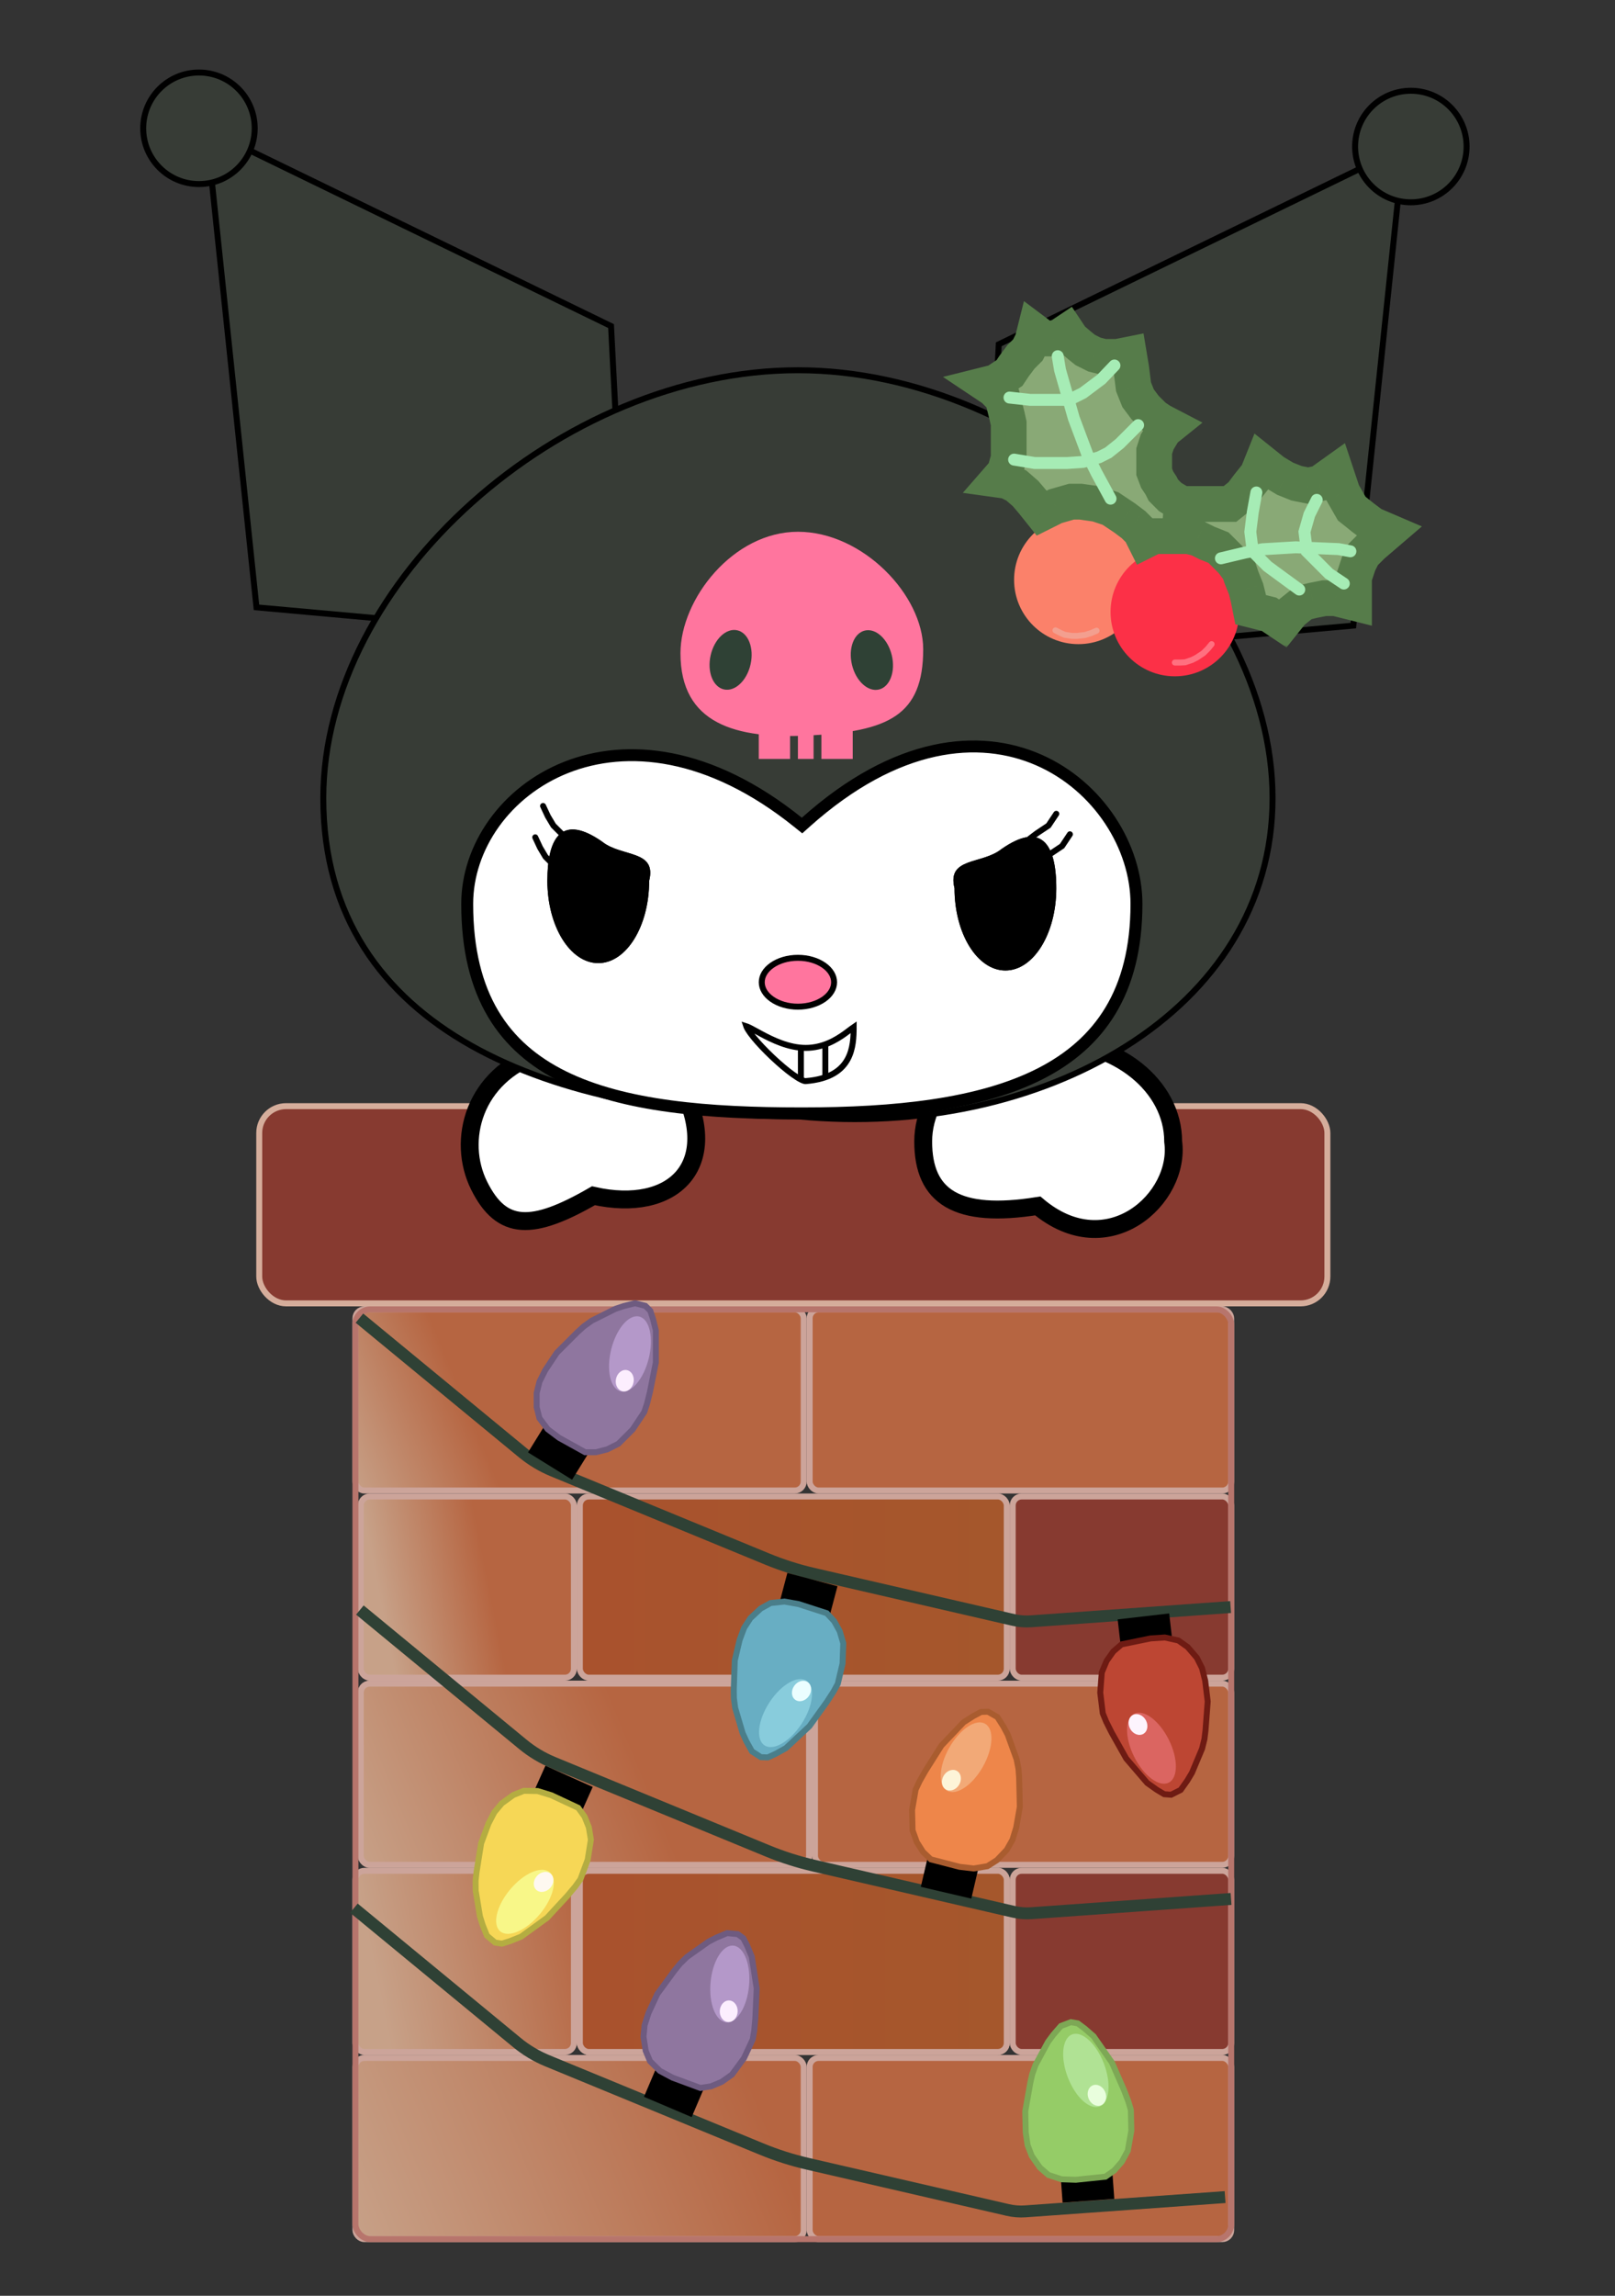 <svg width="271" height="385" viewBox="0 0 271 385" fill="none" xmlns="http://www.w3.org/2000/svg">
<rect x="0" y="0" width="271" height="385" fill="#333333" stroke="none"/>
<rect x="43.5" y="185.5" width="179.239" height="33.075" rx="4.5" fill="#873A30" stroke="#D5AD9B"/>
<rect x="97.303" y="313.73" width="71.634" height="30.385" rx="1.5" fill="#D9D9D9" stroke="#D9BA9F"/>
<rect x="59.641" y="219.575" width="75.221" height="30.385" rx="1.5" fill="url(#paint0_linear_140_502)" stroke="#CCA49A"/>
<rect x="60.538" y="282.345" width="75.221" height="30.385" rx="1.5" fill="url(#paint1_linear_140_502)" stroke="#CCA49A"/>
<rect x="60.538" y="282.345" width="75.221" height="30.385" rx="1.5" fill="url(#paint2_linear_140_502)" stroke="#CCA49A"/>
<rect x="59.641" y="345.115" width="75.221" height="30.385" rx="1.5" fill="url(#paint3_linear_140_502)" stroke="#CCA49A"/>
<rect x="135.862" y="219.575" width="70.737" height="30.385" rx="1.5" fill="#B66541" stroke="#CCA49A"/>
<rect x="135.862" y="345.115" width="70.737" height="30.385" rx="1.5" fill="#B66541" stroke="#CCA49A"/>
<rect x="136.758" y="282.345" width="69.84" height="30.385" rx="1.5" fill="#B66541" stroke="#CCA49A"/>
<rect x="97.303" y="250.96" width="71.634" height="30.385" rx="1.5" fill="url(#paint4_linear_140_502)" stroke="#CCA49A"/>
<rect x="97.303" y="313.73" width="71.634" height="30.385" rx="1.5" fill="url(#paint5_linear_140_502)" stroke="#CCA49A"/>
<rect x="60.538" y="250.96" width="35.765" height="30.385" rx="1.5" fill="url(#paint6_linear_140_502)" stroke="#CCA49A"/>
<rect x="59.641" y="313.73" width="36.662" height="30.385" rx="1.5" fill="url(#paint7_linear_140_502)" stroke="#CCA49A"/>
<rect x="169.937" y="250.96" width="36.662" height="30.385" rx="1.5" fill="#873A30" stroke="#CCA49A"/>
<rect x="169.937" y="313.73" width="36.662" height="30.385" rx="1.5" fill="#873A30" stroke="#CCA49A"/>
<rect x="59.641" y="219.575" width="146.958" height="155.925" rx="2.5" stroke="#B7756C"/>
<path d="M196.859 191.43C198.17 200.938 185.936 212.175 174.139 202.234C160.594 204.395 154.914 200.739 154.914 191.43C154.914 182.121 164.304 174.575 175.887 174.575C187.469 174.575 196.859 182.121 196.859 191.43Z" fill="white"/>
<path d="M196.859 191.43C198.17 200.938 185.936 212.175 174.139 202.234C160.594 204.395 154.914 200.739 154.914 191.43C154.914 182.121 164.304 174.575 175.887 174.575C187.469 174.575 196.859 182.121 196.859 191.43Z" fill="white"/>
<path d="M196.859 191.43C198.17 200.938 185.936 212.175 174.139 202.234C160.594 204.395 154.914 200.739 154.914 191.43C154.914 182.121 164.304 174.575 175.887 174.575C187.469 174.575 196.859 182.121 196.859 191.43Z" stroke="black" stroke-width="3"/>
<path d="M114.302 181.942C121.28 195.396 112.987 203.538 99.579 200.525C89.321 206.444 84.2 206.453 80.407 198.848C76.614 191.243 79.457 180.403 90.486 176.625C99.846 171.957 110.509 174.337 114.302 181.942Z" fill="white"/>
<path d="M114.302 181.942C121.28 195.396 112.987 203.538 99.579 200.525C89.321 206.444 84.2 206.453 80.407 198.848C76.614 191.243 79.457 180.403 90.486 176.625C99.846 171.957 110.509 174.337 114.302 181.942Z" fill="white"/>
<path d="M114.302 181.942C121.28 195.396 112.987 203.538 99.579 200.525C89.321 206.444 84.2 206.453 80.407 198.848C76.614 191.243 79.457 180.403 90.486 176.625C99.846 171.957 110.509 174.337 114.302 181.942Z" stroke="black" stroke-width="3"/>
<path d="M81.157 82.8L81.128 82.822L81.103 82.847L77.162 86.788L73.22 90.73L73.204 90.746L73.19 90.763L69.905 94.704L69.905 94.704L69.899 94.712L67.271 97.997L67.258 98.014L67.246 98.032L63.469 103.697L43.036 101.854L34.633 21.701L102.534 54.681L103.276 69.104L98.313 71.586L98.303 71.59L98.294 71.596L92.382 74.88L92.364 74.89L92.347 74.901L86.435 78.843L86.423 78.85L86.412 78.859L81.157 82.8Z" fill="#373C36" stroke="black"/>
<circle cx="33.385" cy="21.515" r="9.354" fill="#373C36" stroke="black"/>
<path d="M188.971 85.858L188.999 85.879L189.024 85.904L192.966 89.845L196.907 93.787L196.923 93.803L196.938 93.82L200.222 97.762L200.222 97.762L200.229 97.769L202.856 101.054L202.87 101.071L202.882 101.089L206.658 106.754L227.091 104.911L235.494 24.759L167.594 57.739L166.852 72.161L171.815 74.643L171.824 74.648L171.834 74.653L177.746 77.938L177.764 77.947L177.78 77.959L183.693 81.9L183.704 81.908L183.715 81.916L188.971 85.858Z" fill="#373C36" stroke="black"/>
<circle cx="9.854" cy="9.854" r="9.354" transform="matrix(-1 0 0 1 246.596 14.719)" fill="#373C36" stroke="black"/>
<path d="M133.941 187.216L133.917 187.213H133.893C113.983 187.213 94.044 183.77 79.1 175.371C64.186 166.988 54.249 153.675 54.249 133.847C54.249 115.635 64.215 97.696 79.189 84.294C94.16 70.895 114.081 62.087 133.893 62.087C153.702 62.087 173.623 71.02 188.595 84.484C203.571 97.95 213.536 115.889 213.536 133.847C213.536 151.781 203.801 166.088 188.971 175.44C174.132 184.798 154.21 189.177 133.941 187.216Z" fill="#373C36" stroke="black"/>
<path d="M154.414 108.884C154.414 114.377 152.961 117.624 150.027 119.626C147.032 121.67 142.401 122.492 135.837 122.837C129.615 123.164 124.312 122.664 120.579 120.678C118.724 119.691 117.259 118.339 116.254 116.534C115.247 114.726 114.685 112.433 114.685 109.541C114.685 105.155 116.827 100.179 120.329 96.293C123.827 92.41 128.628 89.677 133.893 89.677C139.174 89.677 144.31 92.262 148.136 95.988C151.966 99.718 154.414 104.524 154.414 108.884Z" fill="#FF759E" stroke="#FF759E"/>
<rect x="127.323" y="119.395" width="5.255" height="7.883" fill="#FF759E"/>
<rect x="137.834" y="119.395" width="5.255" height="7.883" fill="#FF759E"/>
<rect x="133.893" y="118.081" width="2.628" height="9.197" fill="#FF759E"/>
<ellipse cx="122.596" cy="110.657" rx="3.434" ry="5.083" transform="rotate(12.732 122.596 110.657)" fill="#2F4135"/>
<ellipse cx="146.303" cy="110.688" rx="3.434" ry="5.083" transform="rotate(-13.526 146.303 110.688)" fill="#2F4135"/>
<path d="M133.923 137.911L134.584 138.442L135.216 137.877C150.434 124.278 164.313 123.069 174.302 127.445C184.376 131.857 190.701 142.014 190.701 151.584C190.701 158.995 189.133 164.844 186.353 169.462C183.574 174.077 179.543 177.531 174.509 180.089C164.393 185.229 150.313 186.714 134.55 186.714C118.766 186.714 104.692 185.554 94.579 180.576C89.551 178.101 85.526 174.692 82.749 170.021C79.969 165.344 78.398 159.332 78.398 151.584C78.398 142.055 84.845 132.711 95.01 128.69C105.124 124.69 119.038 125.938 133.923 137.911Z" fill="white" stroke="black" stroke-width="2"/>
<path d="M139.962 164.722C139.962 165.784 139.347 166.796 138.251 167.564C137.156 168.33 135.617 168.82 133.893 168.82C132.169 168.82 130.629 168.33 129.534 167.564C128.438 166.796 127.823 165.784 127.823 164.722C127.823 163.66 128.438 162.647 129.534 161.88C130.629 161.113 132.169 160.623 133.893 160.623C135.617 160.623 137.156 161.113 138.251 161.88C139.347 162.647 139.962 163.66 139.962 164.722Z" fill="#FF759E" stroke="black"/>
<path d="M177.249 148.956C177.249 156.574 173.425 162.751 168.709 162.751C163.992 162.751 160.169 156.574 160.169 148.956C158.855 143.7 164.767 145.014 168.052 142.387C174.621 137.788 177.249 141.337 177.249 148.956Z" fill="black"/>
<path d="M177.249 148.956C177.249 156.574 173.425 162.751 168.709 162.751C163.992 162.751 160.169 156.574 160.169 148.956C158.855 143.7 164.767 145.014 168.052 142.387C174.621 137.788 177.249 141.337 177.249 148.956Z" fill="black"/>
<path d="M176.833 136.197C176.986 135.967 177.296 135.905 177.526 136.059C177.756 136.212 177.818 136.522 177.665 136.752L176.833 136.197ZM175.935 138.445L176.351 138.723L176.295 138.806L176.212 138.861L175.935 138.445ZM173.964 139.759L173.662 139.36L173.674 139.351L173.687 139.343L173.964 139.759ZM172.886 140.576L172.568 140.189L172.576 140.183L172.584 140.177L172.886 140.576ZM170.68 142.387L170.484 142.847L169.724 142.524L170.362 142L170.68 142.387ZM172.229 143.044L172.424 142.583L173.171 142.9L172.552 143.425L172.229 143.044ZM177.665 136.752L176.351 138.723L175.519 138.168L176.833 136.197L177.665 136.752ZM176.212 138.861L174.241 140.175L173.687 139.343L175.657 138.029L176.212 138.861ZM174.266 140.158L173.187 140.974L172.584 140.177L173.662 139.36L174.266 140.158ZM173.203 140.962L170.997 142.773L170.362 142L172.568 140.189L173.203 140.962ZM170.875 141.926L172.424 142.583L172.034 143.504L170.484 142.847L170.875 141.926ZM172.552 143.425L171.003 144.739L170.356 143.976L171.905 142.662L172.552 143.425Z" fill="black"/>
<path d="M179.116 139.633C179.269 139.403 179.579 139.341 179.809 139.494C180.039 139.647 180.101 139.957 179.948 140.187L179.116 139.633ZM178.218 141.881L178.634 142.158L178.578 142.241L178.495 142.297L178.218 141.881ZM176.247 143.194L175.945 142.796L175.957 142.787L175.97 142.778L176.247 143.194ZM175.169 144.011L174.852 143.625L174.859 143.619L174.867 143.613L175.169 144.011ZM172.963 145.822L172.768 146.282L172.007 145.96L172.645 145.436L172.963 145.822ZM174.512 146.479L174.707 146.019L175.454 146.335L174.835 146.86L174.512 146.479ZM179.948 140.187L178.634 142.158L177.802 141.603L179.116 139.633L179.948 140.187ZM178.495 142.297L176.525 143.61L175.97 142.778L177.941 141.465L178.495 142.297ZM176.549 143.593L175.471 144.41L174.867 143.613L175.945 142.796L176.549 143.593ZM175.486 144.398L173.28 146.208L172.645 145.436L174.852 143.625L175.486 144.398ZM173.158 145.362L174.707 146.019L174.317 146.939L172.768 146.282L173.158 145.362ZM174.835 146.86L173.286 148.174L172.639 147.411L174.189 146.098L174.835 146.86Z" fill="black"/>
<path d="M91.85 147.721C91.85 155.339 95.674 161.516 100.39 161.516C105.107 161.516 108.93 155.339 108.93 147.721C110.244 142.465 104.332 143.779 101.047 141.152C94.478 136.553 91.85 140.102 91.85 147.721Z" fill="black"/>
<path d="M91.85 147.721C91.85 155.339 95.674 161.516 100.39 161.516C105.107 161.516 108.93 155.339 108.93 147.721C110.244 142.465 104.332 143.779 101.047 141.152C94.478 136.553 91.85 140.102 91.85 147.721Z" fill="black"/>
<path d="M91.581 134.949C91.464 134.699 91.166 134.591 90.916 134.708C90.666 134.824 90.558 135.122 90.675 135.372L91.581 134.949ZM91.937 136.895L91.484 137.106L91.495 137.13L91.508 137.151L91.937 136.895ZM92.863 138.445L92.434 138.702L92.466 138.755L92.509 138.799L92.863 138.445ZM94.834 140.416L94.48 140.77L94.834 140.416ZM95.491 141.073L95.844 140.719L95.844 140.719L95.491 141.073ZM96.147 141.73L95.794 142.083L95.808 142.098L95.824 142.111L96.147 141.73ZM90.675 135.372L91.484 137.106L92.39 136.684L91.581 134.949L90.675 135.372ZM91.508 137.151L92.434 138.702L93.292 138.189L92.366 136.639L91.508 137.151ZM92.509 138.799L94.48 140.77L95.187 140.062L93.216 138.092L92.509 138.799ZM94.48 140.77L95.137 141.426L95.844 140.719L95.187 140.062L94.48 140.77ZM95.137 141.426L95.794 142.083L96.501 141.376L95.844 140.719L95.137 141.426ZM95.824 142.111L97.373 143.425L98.02 142.662L96.471 141.348L95.824 142.111Z" fill="black"/>
<path d="M90.267 140.205C90.151 139.954 89.853 139.846 89.603 139.963C89.353 140.08 89.244 140.377 89.361 140.627L90.267 140.205ZM90.623 142.15L90.17 142.362L90.181 142.385L90.194 142.407L90.623 142.15ZM91.549 143.701L91.12 143.957L91.152 144.01L91.196 144.054L91.549 143.701ZM93.52 145.671L93.167 146.025L93.52 145.671ZM94.177 146.328L94.531 145.975L94.531 145.975L94.177 146.328ZM94.834 146.985L94.481 147.339L94.495 147.353L94.511 147.366L94.834 146.985ZM89.361 140.627L90.17 142.362L91.076 141.939L90.267 140.205L89.361 140.627ZM90.194 142.407L91.12 143.957L91.979 143.444L91.052 141.894L90.194 142.407ZM91.196 144.054L93.167 146.025L93.874 145.318L91.903 143.347L91.196 144.054ZM93.167 146.025L93.824 146.682L94.531 145.975L93.874 145.318L93.167 146.025ZM93.824 146.682L94.481 147.339L95.188 146.632L94.531 145.975L93.824 146.682ZM94.511 147.366L96.06 148.68L96.707 147.918L95.157 146.604L94.511 147.366Z" fill="black"/>
<path d="M142.781 172.588C142.964 172.449 143.117 172.335 143.246 172.247C143.242 173.863 143.178 175.888 142.239 177.622C141.269 179.412 139.307 180.984 135.168 181.303C135.07 181.31 134.828 181.258 134.414 181.049C134.024 180.853 133.553 180.554 133.025 180.175C131.971 179.417 130.736 178.366 129.556 177.249C128.376 176.131 127.263 174.958 126.449 173.958C126.041 173.457 125.716 173.01 125.496 172.642C125.386 172.457 125.307 172.302 125.257 172.175C125.247 172.149 125.238 172.125 125.231 172.103C125.277 172.118 125.329 172.137 125.388 172.16C125.779 172.316 126.299 172.6 126.955 172.959C127.178 173.081 127.418 173.212 127.673 173.35C129.62 174.398 132.347 175.732 135.206 175.732C138.087 175.732 140.328 174.382 141.809 173.315C142.111 173.098 142.385 172.889 142.624 172.707C142.679 172.666 142.731 172.626 142.781 172.588ZM143.575 172.054C143.578 172.053 143.579 172.053 143.579 172.053C143.579 172.053 143.578 172.053 143.575 172.054Z" stroke="black"/>
<line x1="134.393" y1="175.889" x2="134.393" y2="181.144" stroke="black"/>
<path d="M138.491 175.232V180.487" stroke="black"/>
<circle cx="180.957" cy="97.232" r="10.791" fill="#FB816A"/>
<path d="M177.111 105.71L177.951 106.139L178.656 106.454L179.86 106.636L180.722 106.643L182.102 106.483L183.139 106.147L184.004 105.769" stroke="#F39F8F" stroke-linecap="round"/>
<circle cx="197.143" cy="102.627" r="10.791" fill="#FC3047"/>
<path d="M197.143 111.106L198.086 111.106L198.857 111.065L200.013 110.68L200.784 110.294L201.94 109.524L202.711 108.753L203.31 108.023" stroke="#FF7080" stroke-linecap="round"/>
<mask id="path-47-outside-1_140_502" maskUnits="userSpaceOnUse" x="157.541" y="49.61" width="82" height="59" fill="black">
<rect fill="white" x="157.541" y="49.61" width="82" height="59"/>
<path fill-rule="evenodd" clip-rule="evenodd" d="M177.874 56.381L176.717 56.766L175.176 56.766L173.634 55.61L173.249 57.152L172.478 58.693L171.322 59.849L170.166 61.391L169.395 62.547L168.239 63.318L167.083 64.088L165.541 64.474L166.697 65.245L167.468 66.016L168.239 66.786L168.624 68.328L169.01 69.869L169.263 71.025L169.263 72.182L169.263 74.109L169.263 76.815L168.624 79.119L167.468 80.445L169.01 80.66L170.551 81.431L172.093 82.77L173.249 84.129L174.791 86.056L177.103 84.899L179.801 84.129H181.342L184.04 84.514L186.352 85.285L188.664 86.826L190.206 87.983L191.362 89.139L192.133 90.68L193.675 89.909L195.987 89.909L197.914 89.909L198.299 84.514L196.372 83.358L195.216 82.202L194.831 81.431L194.18 80.445L193.675 79.119V77.577V75.65L194.18 74.109L195.349 72.182L196.312 71.411L194.831 70.64L193.675 69.869L192.904 69.099L192.133 68.328L190.977 66.786L190.206 64.859L189.821 61.776L189.435 59.464L187.508 59.849L185.196 59.849L183.654 59.464L182.113 58.693L181.15 57.922L179.801 56.766L179.03 55.61L177.874 56.381ZM230.287 91.451L232.984 89.139L230.287 87.983L228.745 86.826L226.818 85.285L225.277 82.587L224.12 79.119L221.423 81.046L219.496 81.431L217.569 81.046L215.642 80.275L213.715 79.119L211.788 77.577L211.017 79.504L209.476 81.431L208.319 82.973L206.393 84.514L204.08 84.514L200.226 84.514L198.299 84.514L197.914 89.909H199.455L200.997 90.295L202.539 91.066L204.466 91.836L205.622 92.993L206.778 94.149L207.934 95.69L208.319 96.846L209.09 98.773L209.476 100.315L209.861 102.242L211.403 102.627L212.944 103.013L214.1 103.783L215.256 104.554L216.798 102.627L218.725 101.086L220.266 100.7L222.193 100.315H224.12L225.662 100.7L227.203 101.086V96.846L227.974 94.534L228.745 92.993L230.287 91.451Z"/>
</mask>
<path fill-rule="evenodd" clip-rule="evenodd" d="M177.874 56.381L176.717 56.766L175.176 56.766L173.634 55.61L173.249 57.152L172.478 58.693L171.322 59.849L170.166 61.391L169.395 62.547L168.239 63.318L167.083 64.088L165.541 64.474L166.697 65.245L167.468 66.016L168.239 66.786L168.624 68.328L169.01 69.869L169.263 71.025L169.263 72.182L169.263 74.109L169.263 76.815L168.624 79.119L167.468 80.445L169.01 80.66L170.551 81.431L172.093 82.77L173.249 84.129L174.791 86.056L177.103 84.899L179.801 84.129H181.342L184.04 84.514L186.352 85.285L188.664 86.826L190.206 87.983L191.362 89.139L192.133 90.68L193.675 89.909L195.987 89.909L197.914 89.909L198.299 84.514L196.372 83.358L195.216 82.202L194.831 81.431L194.18 80.445L193.675 79.119V77.577V75.65L194.18 74.109L195.349 72.182L196.312 71.411L194.831 70.64L193.675 69.869L192.904 69.099L192.133 68.328L190.977 66.786L190.206 64.859L189.821 61.776L189.435 59.464L187.508 59.849L185.196 59.849L183.654 59.464L182.113 58.693L181.15 57.922L179.801 56.766L179.03 55.61L177.874 56.381ZM230.287 91.451L232.984 89.139L230.287 87.983L228.745 86.826L226.818 85.285L225.277 82.587L224.12 79.119L221.423 81.046L219.496 81.431L217.569 81.046L215.642 80.275L213.715 79.119L211.788 77.577L211.017 79.504L209.476 81.431L208.319 82.973L206.393 84.514L204.08 84.514L200.226 84.514L198.299 84.514L197.914 89.909H199.455L200.997 90.295L202.539 91.066L204.466 91.836L205.622 92.993L206.778 94.149L207.934 95.69L208.319 96.846L209.09 98.773L209.476 100.315L209.861 102.242L211.403 102.627L212.944 103.013L214.1 103.783L215.256 104.554L216.798 102.627L218.725 101.086L220.266 100.7L222.193 100.315H224.12L225.662 100.7L227.203 101.086V96.846L227.974 94.534L228.745 92.993L230.287 91.451Z" fill="#89A976"/>
<path d="M176.717 56.766L176.717 59.766L177.204 59.766L177.666 59.612L176.717 56.766ZM177.874 56.381L178.822 59.227L179.203 59.1L179.538 58.877L177.874 56.381ZM175.176 56.766L173.376 59.166L174.176 59.766L175.176 59.766L175.176 56.766ZM173.634 55.61L175.434 53.21L171.82 50.499L170.724 54.882L173.634 55.61ZM173.249 57.152L175.932 58.493L176.08 58.199L176.159 57.879L173.249 57.152ZM172.478 58.693L174.6 60.815L174.944 60.47L175.162 60.035L172.478 58.693ZM171.322 59.849L169.201 57.728L169.05 57.879L168.922 58.049L171.322 59.849ZM170.166 61.391L167.766 59.591L167.716 59.657L167.67 59.727L170.166 61.391ZM169.395 62.547L171.059 65.043L171.558 64.71L171.891 64.211L169.395 62.547ZM168.239 63.318L166.575 60.822L166.575 60.822L168.239 63.318ZM167.083 64.088L167.81 66.999L168.315 66.873L168.747 66.585L167.083 64.088ZM165.541 64.474L164.814 61.563L158.235 63.208L163.877 66.97L165.541 64.474ZM166.697 65.245L168.819 63.123L168.609 62.913L168.362 62.749L166.697 65.245ZM167.468 66.016L165.347 68.137L165.347 68.137L167.468 66.016ZM168.239 66.786L171.149 66.059L170.948 65.252L170.36 64.665L168.239 66.786ZM168.624 68.328L171.535 67.6L171.535 67.6L168.624 68.328ZM169.01 69.869L171.94 69.227L171.931 69.184L171.92 69.142L169.01 69.869ZM169.263 71.025L172.263 71.025L172.263 70.701L172.194 70.383L169.263 71.025ZM169.263 72.182L172.263 72.182L172.263 72.182L169.263 72.182ZM169.263 74.109L172.263 74.109L172.263 74.109L169.263 74.109ZM169.263 76.815L172.154 77.617L172.263 77.224L172.263 76.815L169.263 76.815ZM168.624 79.119L170.885 81.09L171.333 80.577L171.515 79.92L168.624 79.119ZM167.468 80.445L165.207 78.473L161.566 82.648L167.053 83.416L167.468 80.445ZM169.01 80.66L170.351 77.977L169.912 77.757L169.425 77.689L169.01 80.66ZM170.551 81.431L172.519 79.166L172.232 78.917L171.893 78.748L170.551 81.431ZM172.093 82.77L174.378 80.826L174.231 80.653L174.06 80.505L172.093 82.77ZM173.249 84.129L175.592 82.255L175.563 82.219L175.534 82.184L173.249 84.129ZM174.791 86.056L172.448 87.93L173.963 89.823L176.132 88.739L174.791 86.056ZM177.103 84.899L176.279 82.015L176.011 82.091L175.761 82.216L177.103 84.899ZM179.801 84.129V81.129H179.38L178.976 81.244L179.801 84.129ZM181.342 84.129L181.766 81.159L181.555 81.129H181.342V84.129ZM184.04 84.514L184.989 81.668L184.732 81.582L184.464 81.544L184.04 84.514ZM186.352 85.285L188.016 82.789L187.682 82.566L187.301 82.439L186.352 85.285ZM188.664 86.826L190.465 84.426L190.398 84.376L190.329 84.33L188.664 86.826ZM190.206 87.983L192.327 85.861L192.177 85.71L192.006 85.582L190.206 87.983ZM191.362 89.139L194.045 87.797L193.828 87.362L193.484 87.017L191.362 89.139ZM192.133 90.68L189.45 92.022L190.791 94.705L193.475 93.364L192.133 90.68ZM193.675 89.909L193.675 86.909L192.966 86.909L192.333 87.226L193.675 89.909ZM195.987 89.909L195.987 92.909L195.987 92.909L195.987 89.909ZM197.914 89.909L197.914 92.909L200.707 92.909L200.906 90.123L197.914 89.909ZM198.299 84.514L201.292 84.728L201.423 82.89L199.843 81.942L198.299 84.514ZM196.372 83.358L194.251 85.479L194.512 85.74L194.829 85.93L196.372 83.358ZM195.216 82.202L192.533 83.543L192.751 83.979L193.095 84.323L195.216 82.202ZM194.831 81.431L197.514 80.089L197.434 79.929L197.335 79.779L194.831 81.431ZM194.18 80.445L191.377 81.513L191.494 81.821L191.676 82.097L194.18 80.445ZM193.675 79.119H190.675V79.671L190.871 80.188L193.675 79.119ZM193.675 75.65L190.824 74.715L190.675 75.171V75.65H193.675ZM194.18 74.109L191.615 72.553L191.437 72.847L191.329 73.174L194.18 74.109ZM195.349 72.182L193.474 69.84L193.06 70.172L192.784 70.626L195.349 72.182ZM196.312 71.411L198.187 73.753L201.78 70.875L197.697 68.75L196.312 71.411ZM194.831 70.64L193.167 73.136L193.302 73.226L193.446 73.301L194.831 70.64ZM193.675 69.869L191.553 71.991L191.763 72.201L192.01 72.365L193.675 69.869ZM192.904 69.099L190.782 71.22L190.782 71.22L192.904 69.099ZM192.133 68.328L189.733 70.128L189.861 70.298L190.012 70.449L192.133 68.328ZM190.977 66.786L188.191 67.9L188.339 68.269L188.577 68.586L190.977 66.786ZM190.206 64.859L187.229 65.231L187.277 65.615L187.421 65.974L190.206 64.859ZM189.821 61.776L192.798 61.404L192.79 61.343L192.78 61.283L189.821 61.776ZM189.435 59.464L192.394 58.971L191.885 55.914L188.847 56.522L189.435 59.464ZM187.508 59.849L187.508 62.849L187.805 62.849L188.097 62.791L187.508 59.849ZM185.196 59.849L184.468 62.76L184.827 62.849L185.196 62.849L185.196 59.849ZM183.654 59.464L182.313 62.147L182.607 62.294L182.927 62.374L183.654 59.464ZM182.113 58.693L180.238 61.035L180.487 61.234L180.771 61.376L182.113 58.693ZM181.15 57.922L179.198 60.2L179.236 60.233L179.275 60.265L181.15 57.922ZM179.801 56.766L177.304 58.43L177.534 58.775L177.849 59.044L179.801 56.766ZM179.03 55.61L181.526 53.946L179.862 51.45L177.366 53.114L179.03 55.61ZM232.984 89.139L234.937 91.416L238.596 88.28L234.166 86.381L232.984 89.139ZM230.287 91.451L228.334 89.173L228.247 89.248L228.165 89.33L230.287 91.451ZM230.287 87.983L228.487 90.382L228.774 90.598L229.105 90.74L230.287 87.983ZM228.745 86.826L226.871 89.169L226.908 89.198L226.945 89.226L228.745 86.826ZM226.818 85.285L224.213 86.773L224.497 87.27L224.944 87.627L226.818 85.285ZM225.277 82.587L222.43 83.536L222.524 83.818L222.672 84.076L225.277 82.587ZM224.12 79.119L226.966 78.17L225.682 74.317L222.377 76.677L224.12 79.119ZM221.423 81.046L222.011 83.987L222.642 83.861L223.166 83.487L221.423 81.046ZM219.496 81.431L218.907 84.373L219.496 84.49L220.084 84.373L219.496 81.431ZM217.569 81.046L216.455 83.831L216.71 83.933L216.98 83.987L217.569 81.046ZM215.642 80.275L214.098 82.847L214.304 82.971L214.528 83.06L215.642 80.275ZM213.715 79.119L211.841 81.461L211.998 81.587L212.171 81.691L213.715 79.119ZM211.788 77.577L213.662 75.234L210.504 72.708L209.003 76.463L211.788 77.577ZM211.017 79.504L213.36 81.378L213.638 81.031L213.803 80.618L211.017 79.504ZM209.476 81.431L207.133 79.557L207.104 79.594L207.076 79.631L209.476 81.431ZM208.319 82.973L210.194 85.315L210.491 85.077L210.72 84.772L208.319 82.973ZM206.393 84.514L206.393 87.514L207.445 87.514L208.267 86.857L206.393 84.514ZM204.08 84.514L204.08 87.514L204.08 87.514L204.08 84.514ZM200.226 84.514L200.226 87.514L200.226 87.514L200.226 84.514ZM198.299 84.514L198.3 81.514L195.506 81.514L195.307 84.3L198.299 84.514ZM197.914 89.909L194.922 89.696L194.692 92.909H197.914V89.909ZM199.455 89.909L200.183 86.999L199.825 86.909H199.455V89.909ZM200.997 90.295L202.339 87.612L202.044 87.464L201.725 87.385L200.997 90.295ZM202.539 91.066L201.197 93.749L201.309 93.805L201.424 93.851L202.539 91.066ZM204.466 91.836L206.587 89.715L206.151 89.28L205.58 89.051L204.466 91.836ZM206.778 94.149L209.178 92.349L209.05 92.178L208.899 92.027L206.778 94.149ZM207.934 95.69L210.78 94.741L210.626 94.28L210.334 93.89L207.934 95.69ZM208.319 96.846L205.474 97.795L205.501 97.879L205.534 97.961L208.319 96.846ZM209.09 98.773L212.001 98.046L211.951 97.848L211.876 97.659L209.09 98.773ZM209.476 100.315L212.417 99.727L212.403 99.657L212.386 99.587L209.476 100.315ZM209.861 102.242L206.919 102.83L207.292 104.692L209.133 105.152L209.861 102.242ZM211.403 102.627L212.13 99.717L212.13 99.717L211.403 102.627ZM212.944 103.013L214.608 100.516L214.176 100.228L213.672 100.102L212.944 103.013ZM214.1 103.783L212.436 106.28L212.436 106.28L214.1 103.783ZM215.256 104.554L213.592 107.05L215.881 108.576L217.599 106.428L215.256 104.554ZM216.798 102.627L214.924 100.285L214.664 100.493L214.455 100.753L216.798 102.627ZM218.725 101.086L217.997 98.175L217.362 98.334L216.851 98.743L218.725 101.086ZM220.266 100.7L219.678 97.758L219.608 97.772L219.539 97.79L220.266 100.7ZM222.193 100.315V97.315H221.896L221.605 97.373L222.193 100.315ZM224.12 100.315L224.848 97.404L224.49 97.315H224.12V100.315ZM225.662 100.7L226.39 97.79L226.389 97.79L225.662 100.7ZM227.203 101.086L226.476 103.996L230.203 104.928V101.086H227.203ZM227.203 96.846L224.357 95.898L224.203 96.36V96.846H227.203ZM227.974 94.534L225.291 93.192L225.196 93.383L225.128 93.585L227.974 94.534ZM228.745 92.993L226.624 90.871L226.279 91.216L226.062 91.651L228.745 92.993ZM177.666 59.612L178.822 59.227L176.925 53.535L175.769 53.92L177.666 59.612ZM175.176 59.766L176.717 59.766L176.717 53.766L175.176 53.766L175.176 59.766ZM171.834 58.01L173.376 59.166L176.976 54.366L175.434 53.21L171.834 58.01ZM176.159 57.879L176.545 56.338L170.724 54.882L170.339 56.424L176.159 57.879ZM175.162 60.035L175.932 58.493L170.566 55.81L169.795 57.352L175.162 60.035ZM173.443 61.971L174.6 60.815L170.357 56.572L169.201 57.728L173.443 61.971ZM172.566 63.191L173.722 61.649L168.922 58.049L167.766 59.591L172.566 63.191ZM171.891 64.211L172.662 63.055L167.67 59.727L166.899 60.883L171.891 64.211ZM169.903 65.814L171.059 65.043L167.731 60.051L166.575 60.822L169.903 65.814ZM168.747 66.585L169.903 65.814L166.575 60.822L165.419 61.592L168.747 66.585ZM166.269 67.384L167.81 66.999L166.355 61.178L164.814 61.563L166.269 67.384ZM168.362 62.749L167.205 61.978L163.877 66.97L165.033 67.741L168.362 62.749ZM169.59 63.894L168.819 63.123L164.576 67.366L165.347 68.137L169.59 63.894ZM170.36 64.665L169.59 63.894L165.347 68.137L166.118 68.908L170.36 64.665ZM171.535 67.6L171.149 66.059L165.329 67.514L165.714 69.055L171.535 67.6ZM171.92 69.142L171.535 67.6L165.714 69.055L166.099 70.597L171.92 69.142ZM172.194 70.383L171.94 69.227L166.079 70.512L166.333 71.668L172.194 70.383ZM172.263 72.182L172.263 71.025L166.263 71.025L166.263 72.182L172.263 72.182ZM172.263 74.109L172.263 72.182L166.263 72.182L166.263 74.109L172.263 74.109ZM172.263 76.815L172.263 74.109L166.263 74.109L166.263 76.815L172.263 76.815ZM171.515 79.92L172.154 77.617L166.372 76.013L165.733 78.317L171.515 79.92ZM169.729 82.416L170.885 81.09L166.363 77.147L165.207 78.473L169.729 82.416ZM169.425 77.689L167.884 77.474L167.053 83.416L168.594 83.631L169.425 77.689ZM171.893 78.748L170.351 77.977L167.668 83.344L169.21 84.114L171.893 78.748ZM174.06 80.505L172.519 79.166L168.584 83.696L170.126 85.035L174.06 80.505ZM175.534 82.184L174.378 80.826L169.808 84.714L170.964 86.073L175.534 82.184ZM177.133 84.181L175.592 82.255L170.906 86.003L172.448 87.93L177.133 84.181ZM175.761 82.216L173.449 83.372L176.132 88.739L178.445 87.583L175.761 82.216ZM178.976 81.244L176.279 82.015L177.927 87.784L180.625 87.013L178.976 81.244ZM181.342 81.129H179.801V87.129H181.342V81.129ZM184.464 81.544L181.766 81.159L180.918 87.099L183.616 87.484L184.464 81.544ZM187.301 82.439L184.989 81.668L183.091 87.36L185.403 88.131L187.301 82.439ZM190.329 84.33L188.016 82.789L184.688 87.781L187 89.323L190.329 84.33ZM192.006 85.582L190.465 84.426L186.864 89.226L188.406 90.382L192.006 85.582ZM193.484 87.017L192.327 85.861L188.085 90.104L189.241 91.26L193.484 87.017ZM194.816 89.339L194.045 87.797L188.679 90.48L189.45 92.022L194.816 89.339ZM192.333 87.226L190.791 87.997L193.475 93.364L195.016 92.593L192.333 87.226ZM195.987 86.909L193.675 86.909L193.674 92.909L195.987 92.909L195.987 86.909ZM197.914 86.909L195.987 86.909L195.987 92.909L197.914 92.909L197.914 86.909ZM195.307 84.3L194.921 89.696L200.906 90.123L201.292 84.728L195.307 84.3ZM194.829 85.93L196.756 87.087L199.843 81.942L197.916 80.785L194.829 85.93ZM193.095 84.323L194.251 85.479L198.494 81.237L197.337 80.08L193.095 84.323ZM192.147 82.772L192.533 83.543L197.899 80.86L197.514 80.089L192.147 82.772ZM191.676 82.097L192.327 83.083L197.335 79.779L196.684 78.793L191.676 82.097ZM190.871 80.188L191.377 81.513L196.983 79.376L196.478 78.05L190.871 80.188ZM190.675 77.577V79.119H196.675V77.577H190.675ZM190.675 75.65V77.577H196.675V75.65H190.675ZM191.329 73.174L190.824 74.715L196.525 76.585L197.031 75.043L191.329 73.174ZM192.784 70.626L191.615 72.553L196.745 75.665L197.914 73.738L192.784 70.626ZM194.436 69.069L193.474 69.84L197.224 74.523L198.187 73.753L194.436 69.069ZM193.446 73.301L194.927 74.072L197.697 68.75L196.216 67.979L193.446 73.301ZM192.01 72.365L193.167 73.136L196.495 68.144L195.339 67.373L192.01 72.365ZM190.782 71.22L191.553 71.991L195.796 67.748L195.025 66.977L190.782 71.22ZM190.012 70.449L190.782 71.22L195.025 66.977L194.254 66.207L190.012 70.449ZM188.577 68.586L189.733 70.128L194.533 66.528L193.377 64.986L188.577 68.586ZM187.421 65.974L188.191 67.9L193.762 65.672L192.992 63.745L187.421 65.974ZM186.844 62.148L187.229 65.231L193.183 64.487L192.798 61.404L186.844 62.148ZM186.476 59.957L186.862 62.269L192.78 61.283L192.394 58.971L186.476 59.957ZM188.097 62.791L190.024 62.406L188.847 56.522L186.92 56.907L188.097 62.791ZM185.196 62.849L187.508 62.849L187.508 56.849L185.196 56.849L185.196 62.849ZM182.927 62.374L184.468 62.76L185.924 56.939L184.382 56.553L182.927 62.374ZM180.771 61.376L182.313 62.147L184.996 56.781L183.455 56.01L180.771 61.376ZM179.275 60.265L180.238 61.035L183.987 56.351L183.024 55.58L179.275 60.265ZM177.849 59.044L179.198 60.2L183.102 55.644L181.753 54.488L177.849 59.044ZM176.534 57.274L177.304 58.43L182.297 55.102L181.526 53.946L176.534 57.274ZM179.538 58.877L180.694 58.106L177.366 53.114L176.21 53.885L179.538 58.877ZM231.032 86.861L228.334 89.173L232.239 93.729L234.937 91.416L231.032 86.861ZM229.105 90.74L231.803 91.896L234.166 86.381L231.468 85.225L229.105 90.74ZM226.945 89.226L228.487 90.382L232.087 85.582L230.545 84.426L226.945 89.226ZM224.944 87.627L226.871 89.169L230.619 84.484L228.692 82.942L224.944 87.627ZM222.672 84.076L224.213 86.773L229.423 83.796L227.881 81.099L222.672 84.076ZM221.274 80.067L222.43 83.536L228.123 81.638L226.966 78.17L221.274 80.067ZM223.166 83.487L225.864 81.56L222.377 76.677L219.679 78.604L223.166 83.487ZM220.084 84.373L222.011 83.987L220.834 78.104L218.907 78.489L220.084 84.373ZM216.98 83.987L218.907 84.373L220.084 78.489L218.157 78.104L216.98 83.987ZM214.528 83.06L216.455 83.831L218.683 78.26L216.756 77.489L214.528 83.06ZM212.171 81.691L214.098 82.847L217.185 77.702L215.258 76.546L212.171 81.691ZM209.914 79.92L211.841 81.461L215.589 76.776L213.662 75.234L209.914 79.92ZM213.803 80.618L214.573 78.691L209.003 76.463L208.232 78.39L213.803 80.618ZM211.818 83.305L213.36 81.378L208.675 77.63L207.133 79.557L211.818 83.305ZM210.72 84.772L211.876 83.231L207.076 79.631L205.919 81.173L210.72 84.772ZM208.267 86.857L210.194 85.315L206.445 80.63L204.518 82.171L208.267 86.857ZM204.08 87.514L206.393 87.514L206.393 81.514L204.08 81.514L204.08 87.514ZM200.226 87.514L204.08 87.514L204.08 81.514L200.226 81.514L200.226 87.514ZM198.299 87.514L200.226 87.514L200.227 81.514L198.3 81.514L198.299 87.514ZM200.906 90.123L201.292 84.728L195.307 84.3L194.922 89.696L200.906 90.123ZM199.455 86.909H197.914V92.909H199.455V86.909ZM201.725 87.385L200.183 86.999L198.728 92.82L200.269 93.205L201.725 87.385ZM203.88 88.382L202.339 87.612L199.656 92.978L201.197 93.749L203.88 88.382ZM205.58 89.051L203.653 88.28L201.424 93.851L203.351 94.622L205.58 89.051ZM207.743 90.871L206.587 89.715L202.344 93.958L203.5 95.114L207.743 90.871ZM208.899 92.027L207.743 90.871L203.5 95.114L204.657 96.27L208.899 92.027ZM210.334 93.89L209.178 92.349L204.378 95.949L205.534 97.49L210.334 93.89ZM211.165 95.897L210.78 94.741L205.088 96.639L205.474 97.795L211.165 95.897ZM211.876 97.659L211.105 95.732L205.534 97.961L206.305 99.888L211.876 97.659ZM212.386 99.587L212.001 98.046L206.18 99.501L206.565 101.043L212.386 99.587ZM212.803 101.654L212.417 99.727L206.534 100.903L206.919 102.83L212.803 101.654ZM212.13 99.717L210.589 99.331L209.133 105.152L210.675 105.538L212.13 99.717ZM213.672 100.102L212.13 99.717L210.675 105.538L212.217 105.923L213.672 100.102ZM215.764 101.287L214.608 100.516L211.28 105.509L212.436 106.28L215.764 101.287ZM216.921 102.058L215.764 101.287L212.436 106.28L213.592 107.05L216.921 102.058ZM214.455 100.753L212.914 102.68L217.599 106.428L219.141 104.501L214.455 100.753ZM216.851 98.743L214.924 100.285L218.672 104.97L220.599 103.428L216.851 98.743ZM219.539 97.79L217.997 98.175L219.453 103.996L220.994 103.611L219.539 97.79ZM221.605 97.373L219.678 97.758L220.855 103.642L222.782 103.257L221.605 97.373ZM224.12 97.315H222.193V103.315H224.12V97.315ZM226.389 97.79L224.848 97.404L223.393 103.225L224.934 103.611L226.389 97.79ZM227.931 98.175L226.39 97.79L224.934 103.611L226.476 103.996L227.931 98.175ZM224.203 96.846V101.086H230.203V96.846H224.203ZM225.128 93.585L224.357 95.898L230.05 97.795L230.82 95.483L225.128 93.585ZM226.062 91.651L225.291 93.192L230.658 95.876L231.428 94.334L226.062 91.651ZM228.165 89.33L226.624 90.871L230.866 95.114L232.408 93.572L228.165 89.33Z" fill="#567C4A" mask="url(#path-47-outside-1_140_502)"/>
<path d="M226.6 92.453L224.619 92.085L222.225 91.984L219.831 91.882L217.437 91.781L214.63 91.946L211.823 92.111L208.917 92.668L204.871 93.631" stroke="#A6ECB5" stroke-width="2" stroke-linecap="round"/>
<path d="M210.819 82.587L210.218 85.89L209.805 89.193L210.218 92.495L212.695 94.972L215.27 96.864L218.019 98.868" stroke="#A6ECB5" stroke-width="2" stroke-linecap="round"/>
<path d="M220.952 83.826L219.714 86.303L218.89 89.193L219.303 92.495L220.952 94.147L223.016 96.211L225.493 97.862" stroke="#A6ECB5" stroke-width="2" stroke-linecap="round"/>
<path d="M177.489 59.734L177.874 62.046L178.645 64.744L179.415 67.441L180.186 70.139L181.342 73.222L182.499 76.305L184.04 79.388L186.352 83.628" stroke="#A6ECB5" stroke-width="2" stroke-linecap="round"/>
<path d="M169.396 66.671L172.864 67.056L176.718 67.056L179.416 67.056L181.728 65.9L184.811 63.587L187.006 61.293" stroke="#A6ECB5" stroke-width="2" stroke-linecap="round"/>
<path d="M170.166 77.076L173.635 77.649L175.947 77.649L179.03 77.649L181.728 77.462L184.425 76.691L185.967 75.92L187.894 74.378L189.435 72.837L190.977 71.295" stroke="#A6ECB5" stroke-width="2" stroke-linecap="round"/>
<path d="M60.314 221.051L87.679 243.589C89.218 244.856 90.937 245.886 92.779 246.645L128.705 261.437C131.23 262.477 133.837 263.309 136.499 263.923L170.037 271.662C171.007 271.886 172.005 271.964 172.998 271.893L206.5 269.5" stroke="#2F4135" stroke-width="2"/>
<path d="M60.386 270L87.751 292.538C89.289 293.805 91.008 294.835 92.851 295.594L128.776 310.387C131.302 311.427 133.909 312.258 136.571 312.872L170.108 320.612C171.078 320.836 172.076 320.913 173.069 320.842L206.572 318.449" stroke="#2F4135" stroke-width="2"/>
<path d="M59.386 320L86.751 342.538C88.289 343.805 90.008 344.835 91.851 345.594L127.776 360.387C130.302 361.427 132.909 362.258 135.571 362.872L169.108 370.612C170.078 370.836 171.076 370.913 172.069 370.842L205.572 368.449" stroke="#2F4135" stroke-width="2"/>
<rect x="91.819" y="238.373" width="8.699" height="6.109" transform="rotate(31.785 91.819 238.373)" fill="black"/>
<path d="M101.878 243.066L99.991 243.538L98.182 243.538L96.045 242.351L93.825 241.118L91.91 239.681L90.513 237.819L90.052 235.976L90.052 233.599L90.524 231.712L91.486 229.789L92.469 228.315L92.052 228.038L92.469 228.315L93.441 226.857L94.406 225.892L94.406 225.892L95.906 224.392L96.897 223.4L97.967 222.428L99.311 221.468L101.276 220.485L103.244 219.501L104.692 219.018L106.552 218.553L108.297 218.99L109.115 219.808L109.572 221.178L110.052 223.1L110.052 225.538L110.052 228.489L109.562 230.94L109.562 230.94L109.064 233.428L108.572 235.398L108.099 236.816L107.136 238.261L106.164 239.72L105.199 240.685L103.756 242.127L101.878 243.066Z" fill="#8F769F" stroke="#6E5B80"/>
<ellipse cx="105.71" cy="227.056" rx="3.24" ry="6.463" transform="rotate(14.027 105.71 227.056)" fill="#B498C9"/>
<ellipse cx="104.835" cy="231.544" rx="1.5" ry="1.813" transform="rotate(11.641 104.835 231.544)" fill="#FCEEFE"/>
<rect x="110.452" y="346.011" width="8.699" height="6.109" transform="rotate(23.052 110.452 346.011)" fill="black"/>
<path d="M121.107 349.123L119.314 349.876L117.526 350.15L115.234 349.302L112.852 348.42L110.741 347.29L109.078 345.662L108.343 343.911L107.982 341.561L108.161 339.625L108.82 337.578L109.567 335.972L109.114 335.761L109.567 335.972L110.307 334.382L111.114 333.282L111.114 333.282L112.369 331.572L113.199 330.441L114.108 329.318L115.291 328.164L117.084 326.895L118.88 325.624L120.238 324.927L122.006 324.184L123.796 324.351L124.729 325.035L125.389 326.32L126.155 328.147L126.526 330.557L126.974 333.473L126.861 335.97L126.861 335.97L126.747 338.505L126.56 340.527L126.308 342.001L125.575 343.575L124.835 345.164L124.028 346.264L122.821 347.909L121.107 349.123Z" fill="#8F769F" stroke="#6E5B80"/>
<ellipse cx="122.463" cy="332.716" rx="3.24" ry="6.463" transform="rotate(5.293 122.463 332.716)" fill="#B498C9"/>
<ellipse cx="122.28" cy="337.286" rx="1.5" ry="1.813" transform="rotate(2.908 122.28 337.286)" fill="#FCEEFE"/>
<rect x="177.863" y="363.286" width="8.699" height="6.109" transform="rotate(-4.159 177.863 363.286)" fill="black"/>
<path d="M188.245 362.522L186.969 363.991L185.487 365.028L183.056 365.28L180.53 365.542L178.137 365.463L175.925 364.738L174.491 363.492L173.129 361.545L172.433 359.728L172.119 357.601L172.079 355.83L171.579 355.841L172.079 355.83L172.04 354.077L172.277 352.733L172.277 352.733L172.646 350.644L172.89 349.263L173.209 347.854L173.76 346.297L174.807 344.365L175.855 342.431L176.765 341.205L178.023 339.757L179.702 339.115L180.842 339.316L182.002 340.177L183.497 341.476L184.895 343.474L186.586 345.892L187.59 348.181L187.59 348.181L188.608 350.505L189.334 352.402L189.76 353.835L189.799 355.57L189.838 357.323L189.601 358.667L189.246 360.676L188.245 362.522Z" fill="#95CC67" stroke="#7DA855"/>
<ellipse cx="182.206" cy="347.207" rx="3.24" ry="6.463" transform="rotate(-20.951 182.206 347.207)" fill="#B0E294"/>
<ellipse cx="184.063" cy="351.386" rx="1.5" ry="1.813" transform="rotate(-23.337 184.063 351.386)" fill="#E9FEDD"/>
<rect x="187.547" y="271.569" width="8.699" height="6.109" transform="rotate(-6.572 187.547 271.569)" fill="black"/>
<path d="M185.694 278.53L186.818 276.943L188.19 275.764L190.584 275.272L193.072 274.761L195.461 274.603L197.734 275.106L199.284 276.204L200.833 278.007L201.704 279.746L202.228 281.831L202.443 283.589L202.939 283.529L202.443 283.589L202.655 285.33L202.552 286.69L202.552 286.69L202.392 288.806L202.285 290.204L202.108 291.638L201.713 293.242L200.863 295.268L200.011 297.297L199.227 298.606L198.119 300.171L196.512 300.977L195.357 300.889L194.118 300.148L192.502 299.003L190.913 297.153L188.991 294.915L187.765 292.736L187.765 292.736L186.522 290.524L185.611 288.709L185.046 287.325L184.836 285.602L184.623 283.861L184.726 282.501L184.881 280.466L185.694 278.53Z" fill="#BD4633" stroke="#6E1B13"/>
<ellipse cx="193.218" cy="293.172" rx="3.24" ry="6.463" transform="rotate(153.368 193.218 293.172)" fill="#DB6561"/>
<ellipse cx="190.958" cy="289.197" rx="1.5" ry="1.813" transform="rotate(150.983 190.958 289.197)" fill="#FDF4FE"/>
<rect x="91.521" y="296.109" width="8.699" height="6.109" transform="rotate(24.109 91.521 296.109)" fill="black"/>
<path d="M98.811 306.439L98.085 304.634L97.024 303.17L94.809 302.136L92.507 301.062L90.22 300.355L87.892 300.316L86.13 301.025L84.206 302.42L82.955 303.909L81.962 305.816L81.345 307.477L80.876 307.303L81.345 307.477L80.735 309.12L80.519 310.468L80.519 310.468L80.185 312.563L79.964 313.948L79.805 315.384L79.816 317.036L80.174 319.203L80.532 321.374L80.991 322.83L81.706 324.609L83.082 325.766L84.226 325.948L85.603 325.514L87.441 324.775L89.415 323.344L91.804 321.613L93.501 319.777L93.501 319.777L95.224 317.914L96.53 316.36L97.401 315.144L98.005 313.517L98.616 311.874L98.831 310.526L99.153 308.511L98.811 306.439Z" fill="#F6D756" stroke="#B4AD41"/>
<ellipse cx="3.24" cy="6.463" rx="3.24" ry="6.463" transform="matrix(0.766 0.643 0.643 -0.766 81.457 321.801)" fill="#F8F788"/>
<ellipse cx="1.5" cy="1.813" rx="1.5" ry="1.813" transform="matrix(0.738 0.675 0.675 -0.738 88.886 315.922)" fill="#FEF8F0"/>
<rect x="162.986" y="318.398" width="8.699" height="6.109" transform="rotate(-166.867 162.986 318.398)" fill="black"/>
<path d="M153.844 308.922L154.885 310.564L156.196 311.812L158.562 312.425L161.02 313.063L163.398 313.343L165.693 312.957L167.297 311.94L168.936 310.219L169.896 308.527L170.525 306.471L170.83 304.726L171.322 304.812L170.83 304.726L171.131 302.998L171.098 301.634L171.098 301.634L171.046 299.514L171.011 298.112L170.907 296.67L170.595 295.048L169.85 292.982L169.103 290.912L168.387 289.564L167.36 287.944L165.796 287.057L164.639 287.086L163.363 287.763L161.69 288.824L160.009 290.59L157.975 292.727L156.64 294.84L156.639 294.84L155.284 296.986L154.283 298.752L153.647 300.105L153.349 301.815L153.047 303.542L153.081 304.907L153.131 306.946L153.844 308.922Z" fill="#EE864A" stroke="#A95C2F"/>
<ellipse cx="3.24" cy="6.463" rx="3.24" ry="6.463" transform="matrix(-0.87 -0.493 -0.493 0.87 168.115 290.66)" fill="#F2A977"/>
<ellipse cx="1.5" cy="1.813" rx="1.5" ry="1.813" transform="matrix(-0.849 -0.529 -0.529 0.849 161.879 297.793)" fill="#FDF4D8"/>
<rect x="132.12" y="263.78" width="8.699" height="6.109" transform="rotate(14.83 132.12 263.78)" fill="black"/>
<path d="M140.907 273.557L139.965 271.856L138.731 270.533L136.405 269.78L133.989 268.998L131.631 268.578L129.317 268.827L127.656 269.747L125.918 271.369L124.86 273.001L124.11 275.016L123.702 276.74L123.216 276.625L123.702 276.74L123.299 278.446L123.252 279.81L123.252 279.81L123.178 281.93L123.13 283.332L123.148 284.777L123.363 286.414L123.985 288.521L124.608 290.632L125.243 292.02L126.172 293.697L127.681 294.675L128.838 294.715L130.151 294.115L131.884 293.155L133.667 291.492L135.824 289.479L137.282 287.448L137.282 287.448L138.762 285.387L139.867 283.683L140.581 282.37L140.98 280.68L141.384 278.974L141.431 277.61L141.502 275.571L140.907 273.557Z" fill="#68AEC3" stroke="#4A7E8A"/>
<ellipse cx="3.24" cy="6.463" rx="3.24" ry="6.463" transform="matrix(0.839 0.544 0.544 -0.839 125.58 290.941)" fill="#88CCDC"/>
<ellipse cx="1.5" cy="1.813" rx="1.5" ry="1.813" transform="matrix(0.816 0.578 0.578 -0.816 132.227 284.191)" fill="#EBFEFF"/>
<defs>
<linearGradient id="paint0_linear_140_502" x1="135.362" y1="219.075" x2="59.141" y2="250.46" gradientUnits="userSpaceOnUse">
<stop offset="0.717" stop-color="#B66541"/>
<stop offset="1" stop-color="#C7A188"/>
</linearGradient>
<linearGradient id="paint1_linear_140_502" x1="136.258" y1="281.845" x2="60.038" y2="313.23" gradientUnits="userSpaceOnUse">
<stop offset="0.39" stop-color="#B66541"/>
<stop offset="1" stop-color="#C7A188"/>
</linearGradient>
<linearGradient id="paint2_linear_140_502" x1="136.258" y1="281.845" x2="60.038" y2="313.23" gradientUnits="userSpaceOnUse">
<stop offset="0.39" stop-color="#B66541"/>
<stop offset="1" stop-color="#C7A188"/>
</linearGradient>
<linearGradient id="paint3_linear_140_502" x1="135.362" y1="344.615" x2="59.141" y2="376" gradientUnits="userSpaceOnUse">
<stop offset="0.127" stop-color="#B66541"/>
<stop offset="1" stop-color="#C7A188"/>
</linearGradient>
<linearGradient id="paint4_linear_140_502" x1="99.493" y1="266.601" x2="169.437" y2="266.601" gradientUnits="userSpaceOnUse">
<stop stop-color="#A9522D"/>
<stop offset="1" stop-color="#A5572C"/>
</linearGradient>
<linearGradient id="paint5_linear_140_502" x1="99.493" y1="329.371" x2="169.437" y2="329.371" gradientUnits="userSpaceOnUse">
<stop stop-color="#A9522D"/>
<stop offset="1" stop-color="#A5572C"/>
</linearGradient>
<linearGradient id="paint6_linear_140_502" x1="96.803" y1="250.46" x2="55.436" y2="258.676" gradientUnits="userSpaceOnUse">
<stop offset="0.414" stop-color="#B66541"/>
<stop offset="0.85" stop-color="#C7A188"/>
</linearGradient>
<linearGradient id="paint7_linear_140_502" x1="96.803" y1="313.23" x2="54.506" y2="321.836" gradientUnits="userSpaceOnUse">
<stop stop-color="#B66541"/>
<stop offset="0.85" stop-color="#C7A188"/>
</linearGradient>
</defs>
</svg>
